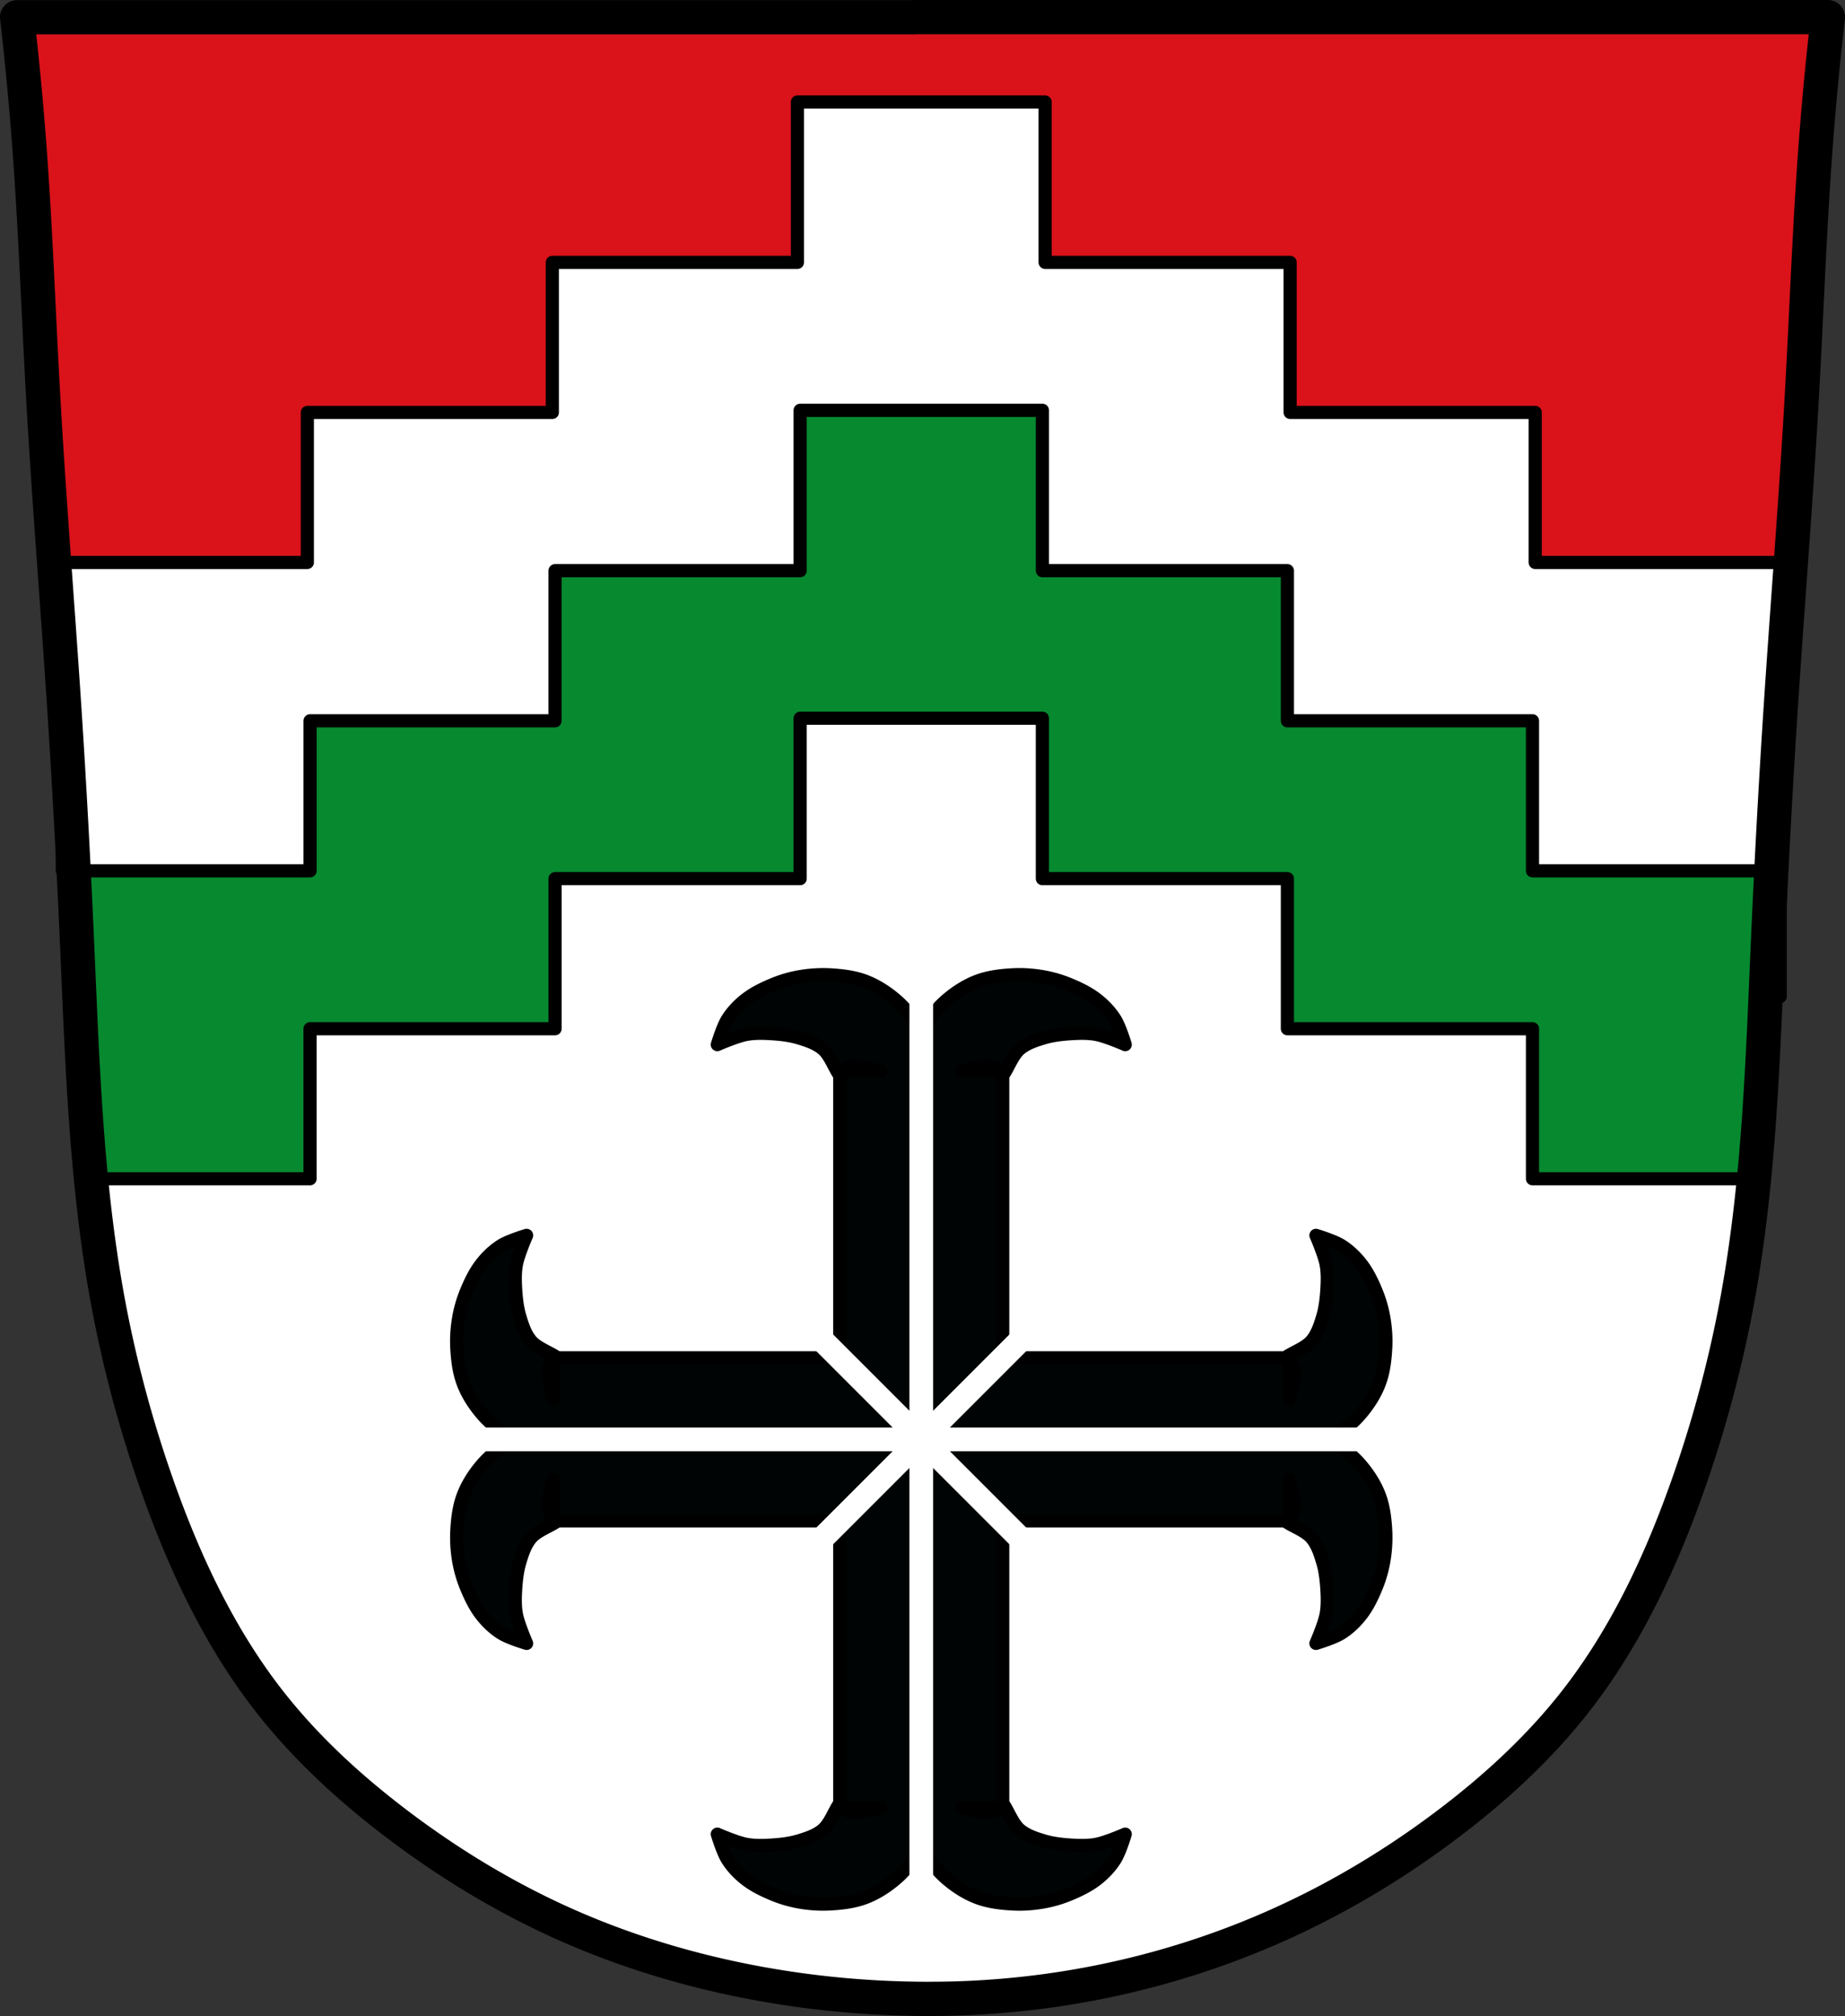 <svg xmlns="http://www.w3.org/2000/svg" width="700.777" height="765.541"><rect width="100%" height="100%" fill="#333333" stroke="none"/><path style="fill:#da121a;fill-opacity:1;stroke:#000;stroke-width:1px;stroke-linecap:butt;stroke-linejoin:miter;stroke-opacity:1" d="m32.928 97.305 685.212 2.68-13.396 255.866-10.047 170.8-18.085 111.188-30.141 72.34-46.217 57.602-77.027 52.245-83.726 27.462-81.717 4.02-79.037-16.746-61.622-24.783-59.613-40.188-45.547-51.575-30.14-79.037L60.39 538.038 53.692 422.83 41.636 210.503z" transform="translate(-25.612 -91.83)"/><path style="fill:#fff;fill-opacity:1;stroke:#000;stroke-width:1px;stroke-linecap:butt;stroke-linejoin:miter;stroke-opacity:1" d="m56.942 528.923 6.366 51.283 13.086 45.978 30.062 77.808 18.745 28.648 30.416 34.306 24.404 20.16 37.136 22.281 39.257 18.391 36.429 12.025L332.101 849l50.575 2.122 42.795-2.83 55.173-16.268 45.27-15.208 38.198-24.404 30.416-19.452 24.05-27.233 25.11-37.136 21.929-45.27 12.378-36.075 7.427-39.966 6.72-44.209 3.183-43.148-49.868-20.16-59.064-43.502-44.916-38.55-72.857-16.27-50.93-36.782-67.552-1.06-54.466 2.829-78.515 53.758L158.8 441.92l-59.771 27.94z" transform="translate(-25.612 -91.83)"/><path d="M328.5 247.5v60.906h-93.094v56.969h-93.062v56.969H52.5l6.688 116.344-.313-.22.094.97h84.406v-56.97h93.063v-57h93.093v-60.906h92v60.907h93.063v57h93.093v56.969h84.5l2.75-35.375 3.625-37.344s1.566 1.714 3.22 3.531v-47.906h-93.063v-56.969h-93.094v-56.969h-93.031V247.5z" style="fill:#078930;fill-opacity:1;fill-rule:nonzero;stroke:#000;stroke-width:5;stroke-linecap:round;stroke-linejoin:round;stroke-miterlimit:4;stroke-dasharray:none;stroke-dashoffset:0;stroke-opacity:1" transform="translate(-25.612 -91.83)"/><path style="fill:#fff;fill-opacity:1;fill-rule:nonzero;stroke:#000;stroke-width:5;stroke-linecap:round;stroke-linejoin:round;stroke-miterlimit:4;stroke-dasharray:none;stroke-dashoffset:0;stroke-opacity:1" d="M328.49 130.563v60.906h-93.088v56.969h-93.055v56.968H49.292V422.5h94.09v-56.969h93.055v-57h93.087v-60.906h92.02v60.906H514.6v57h93.088V422.5h94.09V305.406H608.72v-56.969h-93.087V191.47h-93.055v-60.906z" transform="translate(-25.612 -91.83)"/><path style="fill:none;stroke:#000;stroke-width:13;stroke-linecap:round;stroke-linejoin:round;stroke-miterlimit:4;stroke-dasharray:none;stroke-opacity:1" d="M350.758 10v.041H10a1229.886 1229.886 0 0 1 4.871 51.965c2.153 29.738 3.224 59.544 4.873 89.314 2.22 40.087 5.489 80.109 8.12 120.17 1.953 29.752 3.553 59.527 4.87 89.315 1.994 45.08 3.356 90.375 11.368 134.783 4.48 24.837 11.03 49.295 19.486 73.074 10.242 28.803 23.436 56.86 42.275 80.934 13.56 17.328 29.874 32.367 47.356 45.73 20.005 15.292 41.651 28.49 64.64 38.764 24.325 10.871 50.081 18.44 76.323 23.05a358.095 358.095 0 0 0 58.045 5.358v.01c.347.005.694-.002 1.04.002.938.007 1.875.031 2.813.031v-.025a327.287 327.287 0 0 0 57.316-4.924c26.352-4.636 52.14-12.524 76.522-23.543 22.944-10.369 44.62-23.494 64.64-38.764 17.497-13.344 33.8-28.399 47.356-45.732 18.832-24.08 32.03-52.13 42.273-80.932 8.458-23.778 15.007-48.239 19.487-73.076 8.01-44.408 9.375-89.703 11.369-134.783 1.317-29.787 2.918-59.562 4.871-89.315 2.63-40.061 5.899-80.081 8.12-120.167 1.648-29.771 2.718-59.576 4.87-89.315A1229.893 1229.893 0 0 1 697.777 10H350.758z" transform="translate(-3.5 -3.5)"/><path style="fill:#000404;fill-opacity:1;fill-rule:nonzero;stroke:#000;stroke-width:5;stroke-linecap:round;stroke-linejoin:round;stroke-miterlimit:4;stroke-dasharray:none;stroke-dashoffset:0;stroke-opacity:1" d="M337.972 461.935c-2.91.016-5.827.283-8.688.78a47.552 47.552 0 0 0-9.968 2.907c-3.685 1.521-7.36 3.296-10.5 5.75-2.68 2.093-5.094 4.624-6.907 7.5-1.842 2.923-3.843 9.625-3.843 9.625s7.142-3.122 10.937-3.844c2.96-.563 6.023-.513 9.031-.343 3.692.208 7.426.596 10.969 1.656 3.162.945 6.457 2.022 9 4.125 2.915 2.41 4.506 7.368 6.563 10.125v107.219h-107.22c-2.757-2.056-7.714-3.648-10.124-6.563-2.103-2.543-3.18-5.838-4.125-9-1.06-3.543-1.448-7.277-1.656-10.969-.17-3.008-.22-6.071.343-9.031.722-3.795 3.844-10.937 3.844-10.937s-6.702 2-9.625 3.843c-2.876 1.813-5.407 4.228-7.5 6.907-2.455 3.14-4.229 6.815-5.75 10.5a47.827 47.827 0 0 0-2.906 10c-.664 3.814-.937 7.728-.719 11.593.252 4.462.78 9.002 2.344 13.188 1.533 4.104 3.95 7.912 6.75 11.281 2.381 2.865 5.207 5.445 8.375 7.406 1.747 1.082 3.613 2.055 5.562 2.75-1.95.696-3.815 1.669-5.562 2.75-3.168 1.962-5.994 4.541-8.375 7.407-2.8 3.369-5.217 7.177-6.75 11.28-1.564 4.187-2.092 8.758-2.344 13.22a52.474 52.474 0 0 0 .719 11.594 47.552 47.552 0 0 0 2.906 9.968c1.521 3.685 3.295 7.359 5.75 10.5 2.093 2.679 4.624 5.093 7.5 6.906 2.923 1.843 9.625 3.844 9.625 3.844s-3.122-7.143-3.844-10.937c-.563-2.96-.513-6.024-.343-9.032.208-3.692.596-7.426 1.656-10.968.945-3.162 2.022-6.457 4.125-9 2.41-2.916 7.367-4.507 10.125-6.563h107.219v107.219c-2.057 2.757-3.648 7.715-6.563 10.125-2.543 2.102-5.838 3.18-9 4.125-3.543 1.06-7.277 1.447-10.969 1.656-3.008.17-6.071.22-9.031-.344-3.795-.722-10.937-3.843-10.937-3.843s2 6.702 3.843 9.625c1.813 2.876 4.228 5.406 6.907 7.5 3.14 2.454 6.815 4.229 10.5 5.75a47.552 47.552 0 0 0 9.968 2.906 52.474 52.474 0 0 0 11.594.719c4.462-.252 9.033-.78 13.219-2.344 4.104-1.533 7.912-3.95 11.281-6.75 2.865-2.382 5.445-5.207 7.406-8.375 1.082-1.747 2.055-3.613 2.75-5.563.695 1.95 1.669 3.816 2.75 5.563 1.962 3.168 4.541 5.993 7.407 8.375 3.369 2.8 7.177 5.217 11.28 6.75 4.187 1.564 8.727 2.092 13.188 2.344 3.866.218 7.78-.056 11.594-.72a47.827 47.827 0 0 0 10-2.905c3.685-1.521 7.359-3.296 10.5-5.75 2.679-2.094 5.093-4.624 6.906-7.5 1.843-2.923 3.844-9.625 3.844-9.625s-7.143 3.121-10.937 3.843c-2.96.563-6.024.514-9.032.344-3.692-.209-7.426-.597-10.968-1.656-3.162-.946-6.457-2.023-9-4.125-2.927-2.42-4.526-7.406-6.594-10.156V669.372h107.25c2.758 2.055 7.716 3.649 10.125 6.563 2.102 2.543 3.18 5.838 4.125 9 1.06 3.542 1.447 7.276 1.656 10.968.17 3.008.22 6.072-.344 9.032-.722 3.794-3.843 10.937-3.843 10.937s6.702-2.001 9.625-3.844c2.876-1.813 5.406-4.227 7.5-6.906 2.454-3.141 4.228-6.815 5.75-10.5a47.553 47.553 0 0 0 2.906-9.969 52.474 52.474 0 0 0 .719-11.593c-.252-4.462-.78-9.033-2.344-13.22-1.533-4.103-3.95-7.911-6.75-11.28-2.382-2.866-5.207-5.445-8.375-7.407-1.747-1.081-3.613-2.054-5.563-2.75 1.95-.695 3.816-1.668 5.563-2.75 3.168-1.961 5.993-4.54 8.375-7.406 2.8-3.37 5.217-7.177 6.75-11.281 1.564-4.186 2.092-8.726 2.344-13.188.217-3.865-.056-7.78-.72-11.593a47.827 47.827 0 0 0-2.905-10c-1.522-3.685-3.296-7.36-5.75-10.5-2.094-2.68-4.624-5.094-7.5-6.907-2.923-1.842-9.625-3.843-9.625-3.843s3.121 7.142 3.843 10.937c.563 2.96.514 6.023.344 9.031-.209 3.692-.597 7.426-1.656 10.969-.946 3.162-2.023 6.457-4.125 9-2.41 2.914-7.367 4.508-10.125 6.563h-107.25V500.247c2.068-2.75 3.667-7.736 6.594-10.156 2.543-2.103 5.838-3.18 9-4.125 3.542-1.06 7.276-1.448 10.968-1.656 3.008-.17 6.072-.22 9.032.343 3.794.722 10.937 3.844 10.937 3.844s-2.001-6.702-3.844-9.625c-1.813-2.876-4.227-5.407-6.906-7.5-3.141-2.455-6.815-4.229-10.5-5.75a47.827 47.827 0 0 0-10-2.906c-3.814-.664-7.728-.937-11.594-.719-4.461.252-9.001.78-13.187 2.344-4.104 1.533-7.912 3.95-11.281 6.75-2.866 2.382-5.445 5.207-7.407 8.375-1.081 1.747-2.055 3.613-2.75 5.562-.695-1.95-1.668-3.815-2.75-5.562-1.961-3.168-4.54-5.993-7.406-8.375-3.37-2.8-7.177-5.217-11.281-6.75-4.186-1.564-8.757-2.092-13.219-2.344a47.063 47.063 0 0 0-2.906-.062zm12.031 34.875c2.867-.111 6.496.862 10.188 1.78h-14.532c1.032-1.195 2.538-1.71 4.344-1.78zm50.094 0c2.229-.078 4.104.38 5.312 1.78h-14.625c3.325-.824 6.592-1.686 9.313-1.78zm-24.563 1.375c.161.15.328.275.5.406h-1c.172-.132.34-.255.5-.406zM235.722 608.497v14.688c-1.508-6.083-3.163-12.014 0-14.688zm279.594 0c3.162 2.674 1.507 8.605 0 14.688zm-279.594 29.375v1.031c-.132-.172-.255-.339-.406-.5.159-.17.268-.348.406-.531zm279.594 0c.138.185.276.36.437.531a6.514 6.514 0 0 0-.438.5zm-279.594 15.75v14.688c-3.164-2.676-1.512-8.605 0-14.688zm279.594 0c1.51 6.083 3.163 12.012 0 14.688zM345.659 778.216h14.532c-6.017 1.497-11.861 3.095-14.532 0zm29.375 0h1c-.172.13-.339.256-.5.406-.16-.151-.328-.275-.5-.406zm15.75 0h14.625c-2.683 3.11-8.576 1.5-14.625 0z" transform="translate(-25.612 -91.83)"/><path style="fill:none;stroke:#fff;stroke-width:9;stroke-linecap:butt;stroke-linejoin:miter;stroke-miterlimit:4;stroke-dasharray:none;stroke-opacity:1" d="M375.534 443.836V832.97M570.101 638.403H180.967M237.955 500.824l275.159 275.159M513.114 500.824l-275.16 275.159" transform="translate(-25.612 -91.83)"/></svg>
